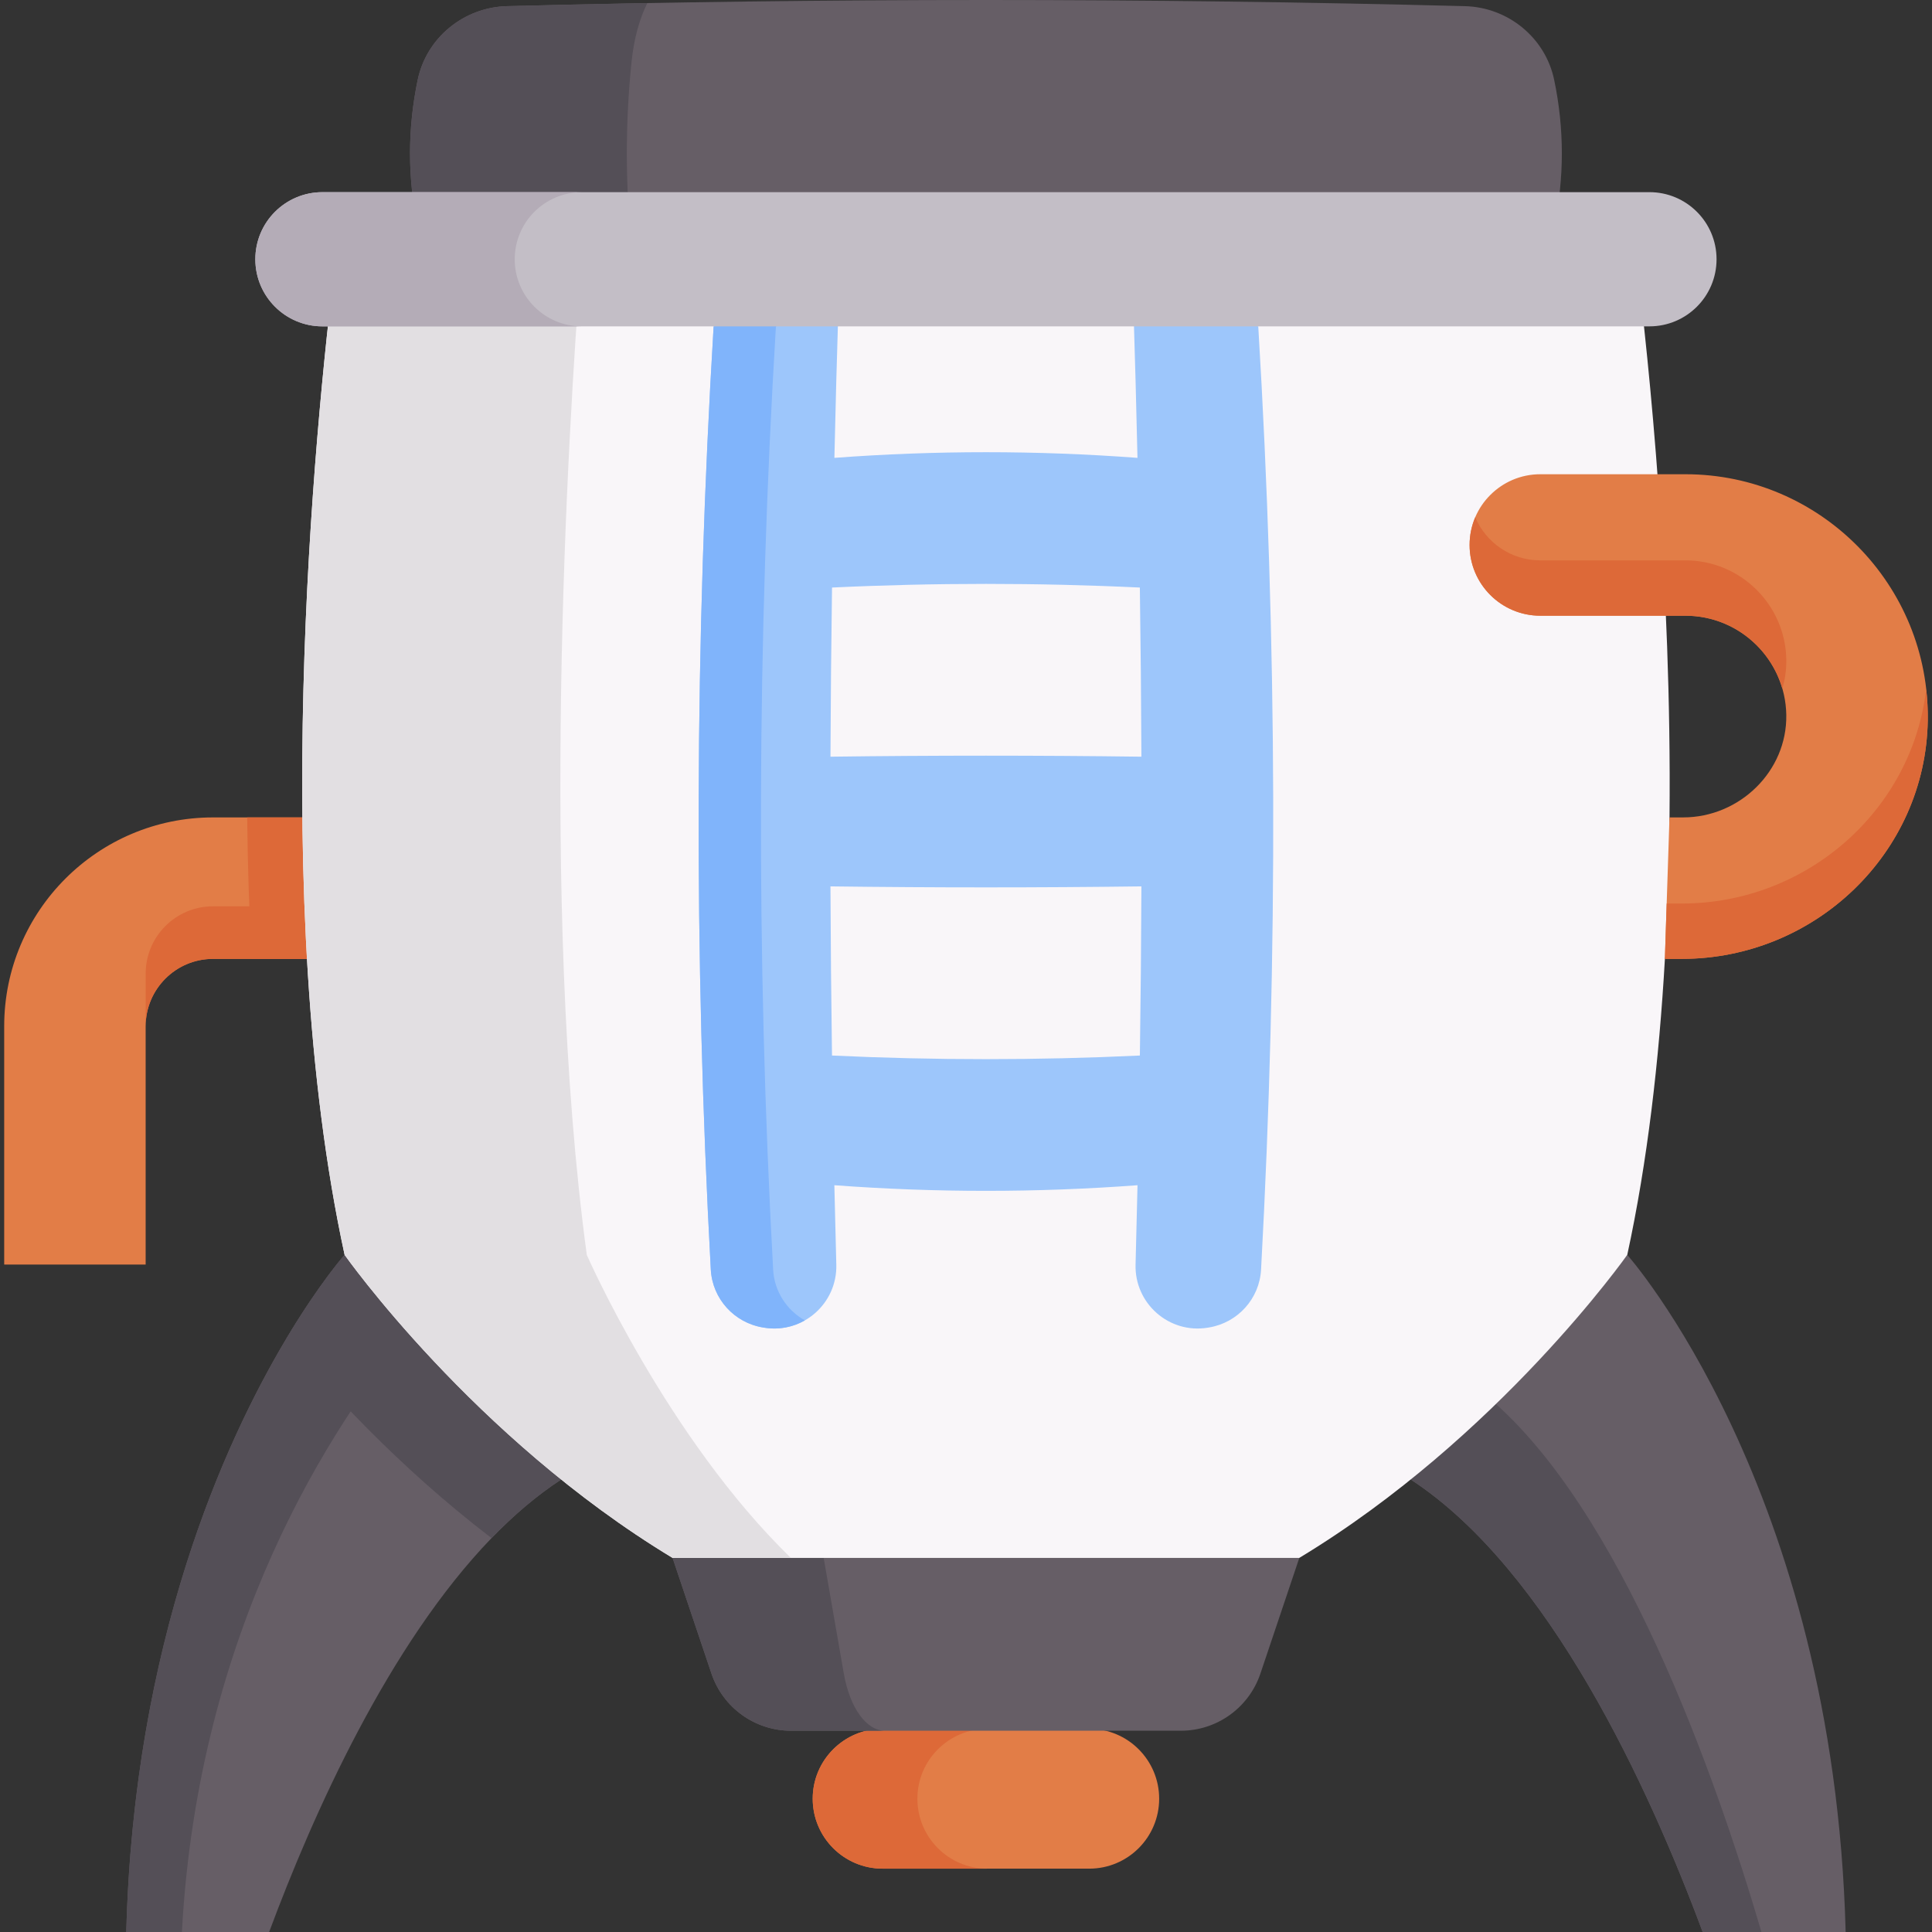 <svg id="Capa_1" enable-background="new 0 0 512 512" height="512" viewBox="0 0 512 512" width="512" xmlns="http://www.w3.org/2000/svg"><rect x="0" y="0" width="512" height="512" fill="#333333" stroke="none"/><g><path d="m288.658 495.213h-54.75c-10.236 0-18.533-8.298-18.533-18.533 0-10.236 8.298-18.533 18.533-18.533h54.75c10.236 0 18.533 8.298 18.533 18.533 0 10.236-8.297 18.533-18.533 18.533z" fill="#e27d47"/><path d="m261.657 495.217h-27.745c-10.233 0-18.537-8.293-18.537-18.537 0-5.117 2.073-9.748 5.436-13.1 3.352-3.352 7.984-5.425 13.1-5.425h27.745c-5.117 0-9.748 2.073-13.1 5.425-3.363 3.352-5.436 7.984-5.436 13.1 0 10.245 8.304 18.537 18.537 18.537z" fill="#dd6938"/><path d="m148.593 216.626v37.488h-92.16c-9.828 0-17.832 8.005-17.832 17.832v63.171h-37.489v-63.171c0-30.504 24.817-55.321 55.321-55.321h92.16z" fill="#e27d47"/><path d="m134.675 254.115h-67.94c-.721-12.537-1.102-25.095-1.226-37.488h68.404c.072 12.393.309 24.961.762 37.488z" fill="#dd6938"/><g><path d="m38.605 258.011v13.935c0-9.831 7.998-17.829 17.829-17.829h92.158v-13.935h-92.158c-9.831 0-17.829 7.998-17.829 17.829z" fill="#dd6938"/></g><path d="m178.238 412.859 10.303 30.641c3.046 9.06 11.537 15.162 21.095 15.162h103.296c9.558 0 18.049-6.103 21.095-15.162l10.303-30.641-84.682-149.253z" fill="#665e66"/><path d="m234.535 458.662h-24.9c-9.561 0-18.052-6.098-21.095-15.163l-10.3-30.634 81.403-149.254.529.937-41.893 148.317 5.337 30.634c1.579 9.065 5.968 15.163 10.919 15.163z" fill="#544f57"/><path d="m261.288 266.512-1.114-1.963.265-.937z" fill="#544f57"/><path d="m148.724 392.087c-6.48 4.224-12.63 9.498-18.461 15.525-27.238 28.206-47.254 72.988-58.936 104.388h-37.859c1.999-76.748 25.94-129.638 42.382-157.195 8.818-14.752 15.473-22.252 15.473-22.252z" fill="#665e66"/><path d="m109.608 351.508c-22.087 26.507-57.103 80.571-61.399 160.492h-14.752c3.07-117.832 57.865-179.447 57.865-179.447z" fill="#544f57"/><path d="m489.116 512h-37.89c-14.165-38.106-40.63-95.951-77.377-119.913l57.391-59.534c.001 0 54.796 61.615 57.876 179.447z" fill="#665e66"/><path d="m466.803 512h-15.576c-14.165-38.106-40.63-95.951-77.377-119.913l20.789-21.572c34.892 29.628 59.595 98.763 72.164 141.485z" fill="#544f57"/><path d="m388.203 1.63c-84.613-2.173-169.226-2.173-253.839 0-11.437.294-21.333 8.341-23.671 19.541-2.707 12.967-2.707 25.934 0 38.901 2.338 11.2 12.233 19.247 23.671 19.541 84.613 2.173 169.226 2.173 253.839 0 11.437-.294 21.333-8.341 23.671-19.541 2.707-12.967 2.707-25.934 0-38.901-2.338-11.2-12.234-19.247-23.671-19.541z" fill="#665e66"/><path d="m167.384 65.012c.629 6.01 2.106 11.303 4.168 15.416-12.395-.221-24.789-.496-37.184-.816-11.435-.287-21.338-8.337-23.676-19.54-2.702-12.968-2.702-25.936 0-38.904 2.338-11.193 12.24-19.243 23.676-19.54 12.395-.32 24.789-.595 37.184-.816-2.051 4.113-3.54 9.395-4.168 15.416-1.687 16.265-1.687 32.53 0 48.784z" fill="#544f57"/><path d="m148.722 392.086c-6.473 4.223-12.626 9.494-18.46 15.526-25.153-19.232-44.109-40.272-54.409-52.81 8.811-14.755 15.471-22.253 15.471-22.253z" fill="#544f57"/><path d="m431.241 332.55s-34.107 48.41-86.917 80.312h-166.082c-52.81-31.902-86.917-80.312-86.917-80.312-20.279-93.5-8.039-218.12-2.382-263.839h344.68c3.472 28.06 9.424 85.842 8.815 147.909-.096 9.752 10.058 14.126 9.603 23.99-.123 2.673-10.672 10.83-10.825 13.503-1.541 26.965-4.628 53.783-9.975 78.437z" fill="#f9f6f9"/><path d="m209.593 412.862h-31.35c-52.81-31.902-86.917-80.312-86.917-80.312-20.279-93.5-8.039-218.12-2.382-263.839h65.072c-3.518 45.719-11.138 170.338 1.489 263.839-.001 0 21.226 48.41 54.088 80.312z" fill="#e2dfe2"/><path d="m300.37 81.378c.419 13.32.777 26.641 1.074 39.961-26.773-2-53.547-2-80.321 0 .297-13.32.655-26.641 1.074-39.961-11.027 1.197-22.055 2.9-33.082 5.11-5.032 83.325-5.279 166.649-.744 249.974.42 7.718 6.191 14.085 13.819 15.336.11.018.221.036.331.054 10.2 1.664 19.388-6.391 19.109-16.722-.189-7.012-.362-14.023-.517-21.035 26.78 1.991 53.561 1.991 80.341 0-.155 7.012-.328 14.023-.517 21.035-.279 10.331 8.909 18.387 19.109 16.722.11-.018.221-.036.331-.054 7.627-1.251 13.398-7.618 13.819-15.336 4.536-83.325 4.288-166.649-.744-249.974-11.028-2.21-22.055-3.914-33.082-5.11zm1.703 74.328c.214 14.942.352 29.884.412 44.826-27.467-.361-54.935-.361-82.402 0 .06-14.942.197-29.884.412-44.826 27.192-1.289 54.385-1.289 81.578 0zm-81.586 124.02c-.213-14.942-.348-29.884-.407-44.826 27.469.351 54.937.351 82.406 0-.058 14.942-.194 29.884-.407 44.826-27.197 1.279-54.394 1.279-81.592 0z" fill="#9dc6fb"/><path d="m222.137 83.55c.022-.728.044-1.445.066-2.172-11.027 1.191-22.055 2.9-33.082 5.106-5.028 83.322-5.282 166.644-.75 249.978.43 7.719 6.197 14.082 13.828 15.328.11.022.22.044.331.055 3.904.64 7.653-.143 10.774-1.93-4.808-2.691-8.105-7.697-8.414-13.453-4.543-83.333-4.29-166.655.739-249.978 5.503-1.103 11.006-2.074 16.508-2.934z" fill="#80b4fb"/><path d="m437.121 86.489h-351.675c-9.821 0-17.783-7.962-17.783-17.783 0-9.821 7.962-17.783 17.783-17.783h351.675c9.821 0 17.783 7.962 17.783 17.783-.001 9.821-7.962 17.783-17.783 17.783z" fill="#c3bec6"/><path d="m441.21 254.113h4.477c35.243 0 64.653-27.976 65.193-63.219.54-35.861-28.472-65.215-64.212-65.215h-7.41-31.053c-5.183 0-9.858 2.095-13.255 5.492-3.396 3.385-5.492 8.083-5.492 13.255 0 10.355 8.392 18.746 18.746 18.746h33.28 5.183c14.578 0 26.477 11.744 26.719 26.267.254 14.953-12.384 27.182-27.326 27.182h-3.628" fill="#e27d47"/><g fill="#dd6938"><path d="m445.687 239.445h-3.998l-.479 14.668h4.477c35.243 0 64.653-27.976 65.193-63.219.042-2.8-.116-5.554-.423-8.264-3.753 32.168-31.691 56.815-64.77 56.815z"/><path d="m446.668 163.171c12.159 0 22.448 8.173 25.67 19.311.72-2.448 1.094-5.035 1.049-7.712-.243-14.523-12.141-26.267-26.719-26.267h-5.183-33.281c-7.752 0-14.402-4.704-17.256-11.413-.959 2.254-1.49 4.734-1.49 7.335 0 10.355 8.392 18.746 18.746 18.746h33.281z"/></g><path d="m154.195 86.493h-68.744c-9.825 0-17.787-7.962-17.787-17.787 0-4.907 1.985-9.351 5.205-12.571 3.22-3.209 7.675-5.205 12.582-5.205h68.744c-4.907 0-9.362 1.996-12.582 5.205-3.22 3.22-5.205 7.664-5.205 12.571 0 9.825 7.961 17.787 17.787 17.787z" fill="#b4acb7"/></g></svg>